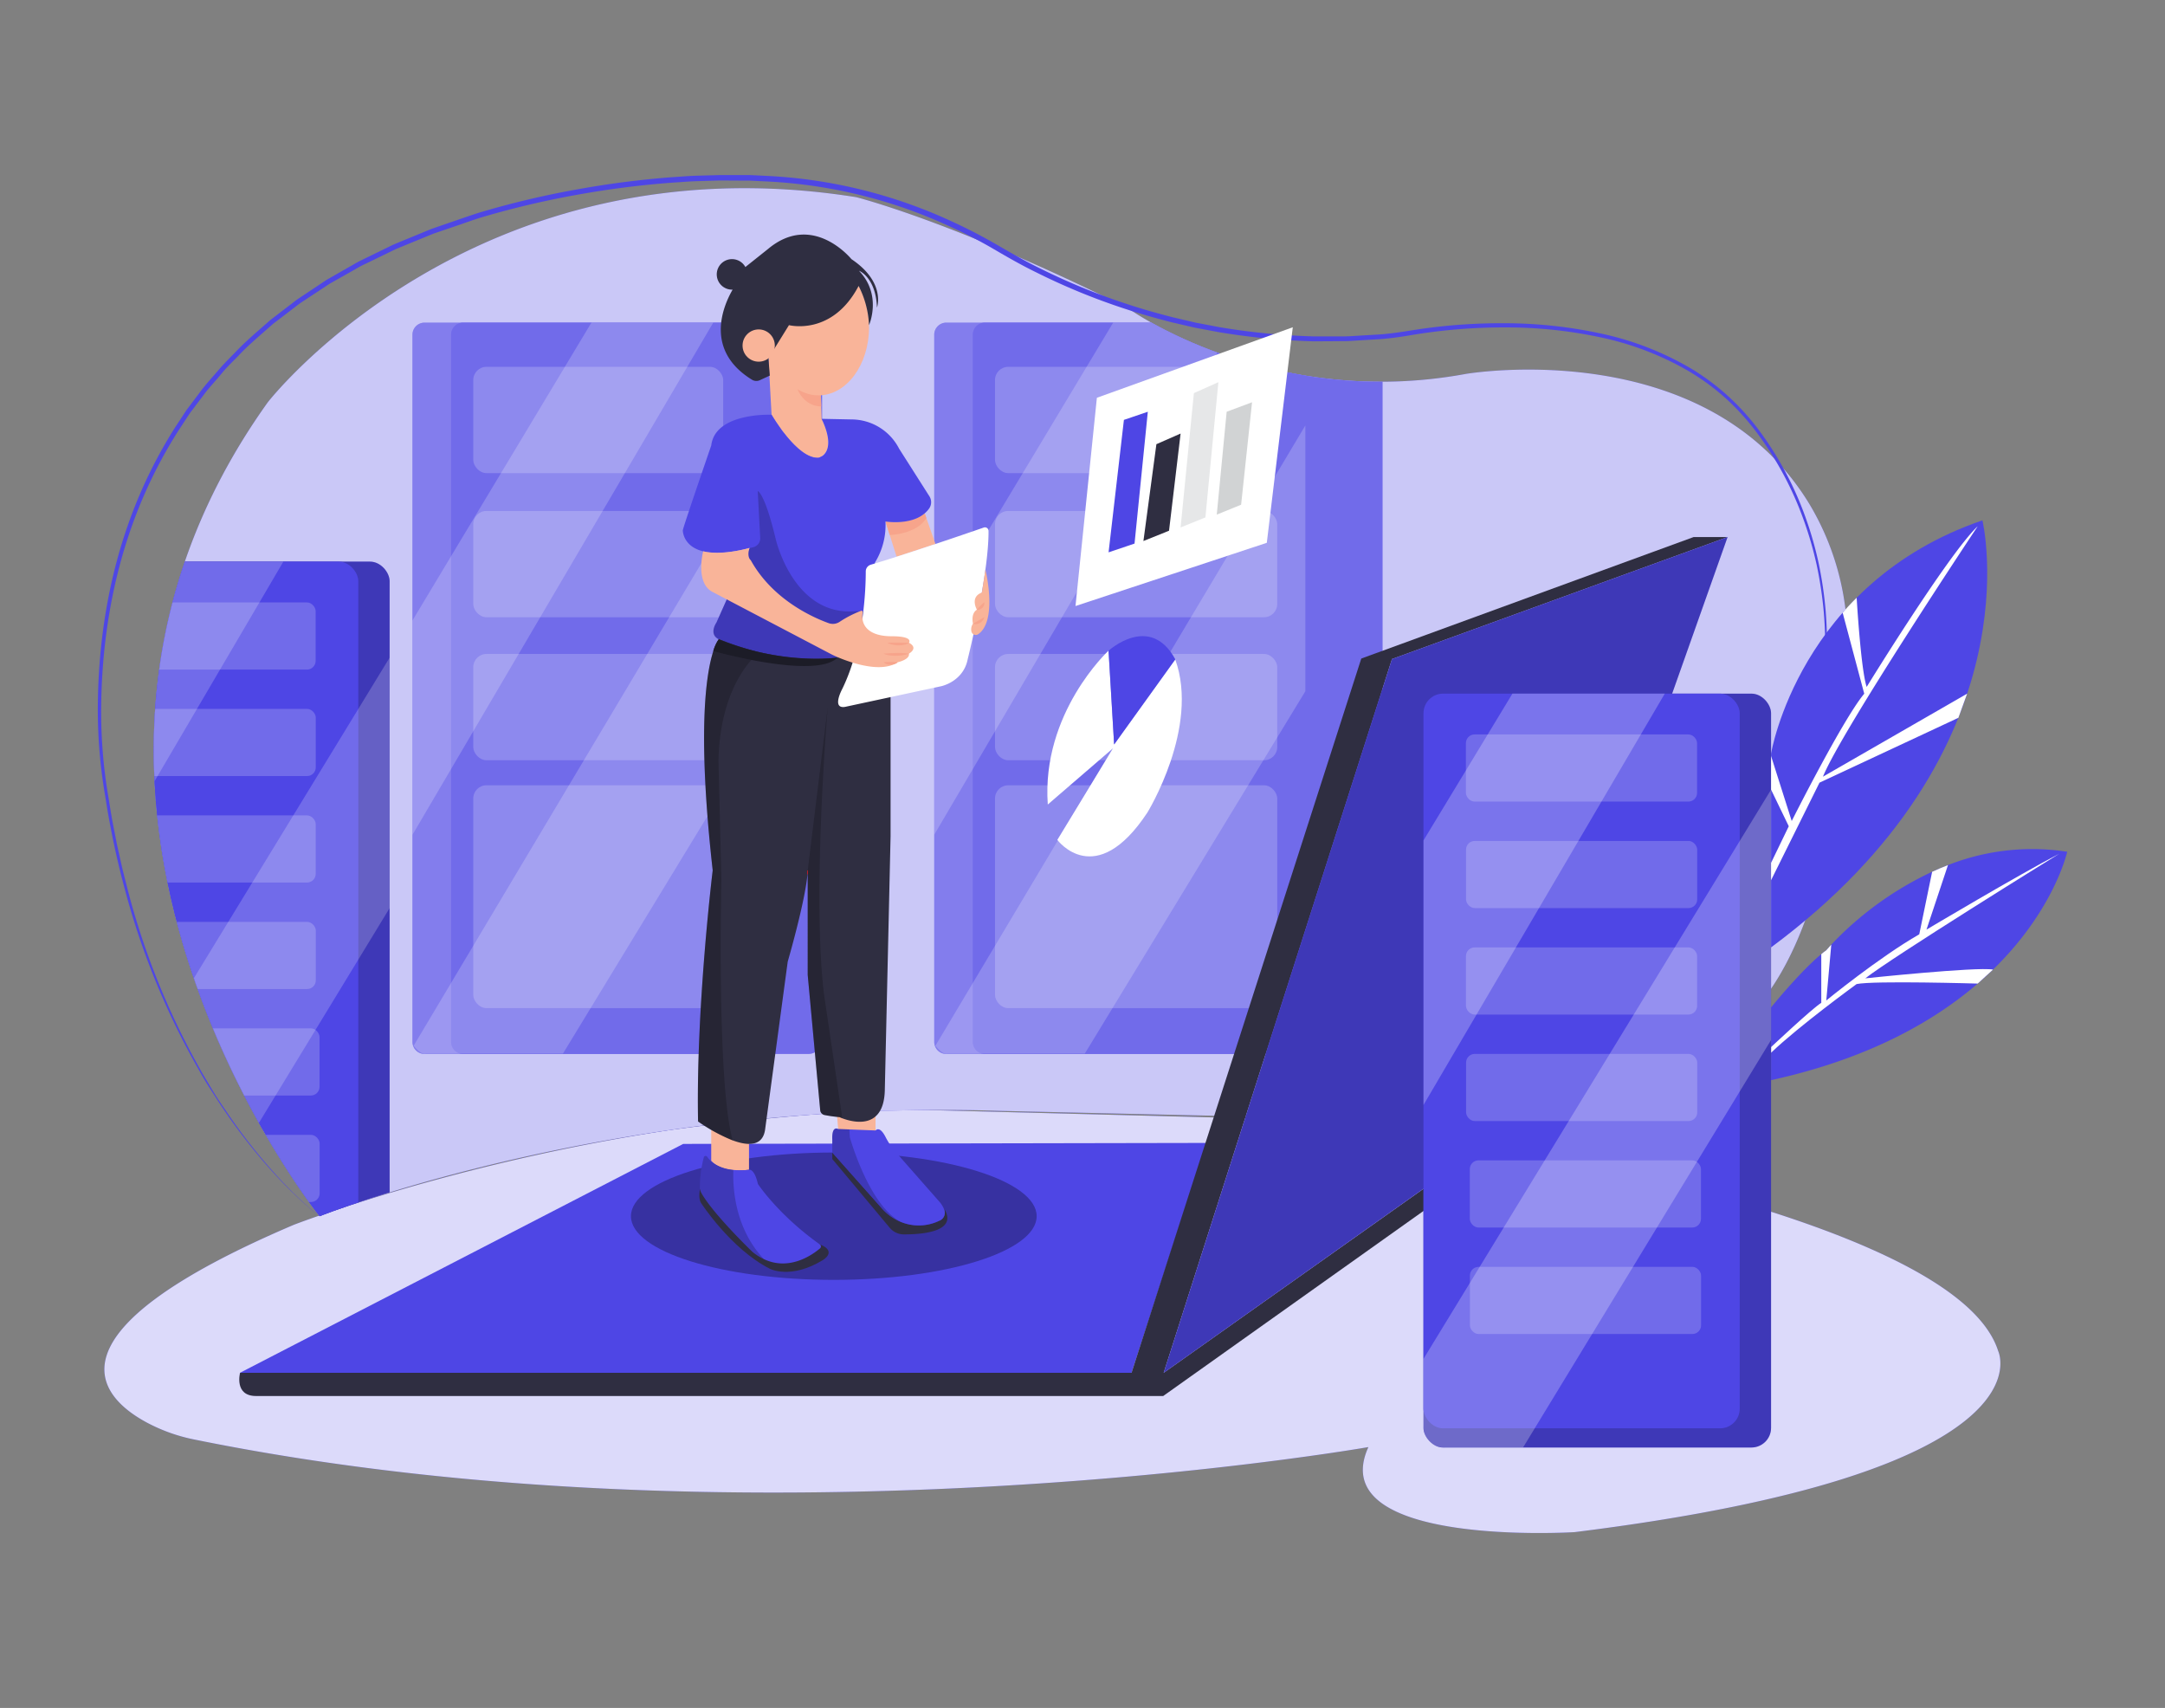 <svg id="ba5ea505-2288-4228-9d1d-362310ee2946" data-name="Layer 1" xmlns="http://www.w3.org/2000/svg" xmlns:xlink="http://www.w3.org/1999/xlink" width="865.76" height="682.89" viewBox="0 0 865.76 682.89"><rect x="0" y="0" width="865.76" height="682.89" fill="#808080" stroke="none"/><defs><clipPath id="f3a3ef72-fffc-474b-858a-4ec4349bcf7e"><path id="bfe8b543-fd0e-4cd7-8333-e4bafa40357a" data-name="SVGID" d="M683.83,417.73c47.91-23.93,54.36-119.21,54.92-159.17a107.12,107.12,0,0,0-14.82-56.41C682.57,133,586.2,149.5,586.2,149.5,507.47,164,451.15,123.29,451.15,123.29,381.56,88.58,342.36,78.83,342.36,78.83c-152.78-24.19-235.26,82-235.26,82C-6.47,319.61,127.82,486.27,127.82,486.27s118.3-47.13,272.3-42.1L612.36,449Z" fill="none"/></clipPath></defs><path d="M77.84,575.59a69.17,69.17,0,0,1-19.05-6.77c-19.6-10.52-42.63-35.93,58.68-79.1,0,0,62.91-24.41,149.57-37.77,0,0,61.63-8.84,103.64-8.13l170.57,4.41s238.91,32.13,257.8,91.95c0,0,23.3,48.48-169.37,72.41,0,0-100.74,6.29-82.48-34C547.2,578.58,303.62,621.44,77.84,575.59Z" fill="#4e46e5"/><path d="M77.84,575.59a69.17,69.17,0,0,1-19.05-6.77c-19.6-10.52-42.63-35.93,58.68-79.1,0,0,62.91-24.41,149.57-37.77,0,0,61.63-8.84,103.64-8.13l170.57,4.41s238.91,32.13,257.8,91.95c0,0,23.3,48.48-169.37,72.41,0,0-100.74,6.29-82.48-34C547.2,578.58,303.62,621.44,77.84,575.59Z" fill="#fff" opacity="0.8"/><path d="M683.83,417.73c47.91-23.93,54.36-119.21,54.92-159.17a107.12,107.12,0,0,0-14.82-56.41C682.57,133,586.2,149.5,586.2,149.5,507.47,164,451.15,123.29,451.15,123.29,381.56,88.58,342.36,78.83,342.36,78.83c-152.78-24.19-235.26,82-235.26,82C-6.47,319.61,127.82,486.27,127.82,486.27s118.3-47.13,272.3-42.1L612.36,449Z" fill="#4e46e5"/><path d="M683.83,417.73c47.91-23.93,54.36-119.21,54.92-159.17a107.12,107.12,0,0,0-14.82-56.41C682.57,133,586.2,149.5,586.2,149.5,507.47,164,451.15,123.29,451.15,123.29,381.56,88.58,342.36,78.83,342.36,78.83c-152.78-24.19-235.26,82-235.26,82C-6.47,319.61,127.82,486.27,127.82,486.27s118.3-47.13,272.3-42.1L612.36,449Z" fill="#fff" opacity="0.7"/><g clip-path="url(#f3a3ef72-fffc-474b-858a-4ec4349bcf7e)"><path d="M378.41,129H521.93a0,0,0,0,1,0,0v286.9a5.51,5.51,0,0,1-5.51,5.51h-138a4.83,4.83,0,0,1-4.83-4.83V133.79A4.83,4.83,0,0,1,378.41,129Z" fill="#4e46e5"/><path d="M378.41,129H521.93a0,0,0,0,1,0,0v286.9a5.51,5.51,0,0,1-5.51,5.51h-138a4.83,4.83,0,0,1-4.83-4.83V133.79A4.83,4.83,0,0,1,378.41,129Z" fill="#fff" opacity="0.3"/><path d="M393.86,129h159a0,0,0,0,1,0,0v286.9a5.51,5.51,0,0,1-5.51,5.51H393.86a4.83,4.83,0,0,1-4.83-4.83V133.79A4.83,4.83,0,0,1,393.86,129Z" fill="#4e46e5"/><path d="M393.86,129h159a0,0,0,0,1,0,0v286.9a5.51,5.51,0,0,1-5.51,5.51H393.86a4.83,4.83,0,0,1-4.83-4.83V133.79A4.83,4.83,0,0,1,393.86,129Z" fill="#fff" opacity="0.2"/><rect x="397.89" y="313.98" width="112.86" height="89.1" rx="5.28" fill="#fff" opacity="0.2"/><polygon points="373.57 248.1 373.57 333.8 493.89 128.96 445.17 128.96 373.57 248.1" fill="#fff" opacity="0.2"/><rect x="397.89" y="204.29" width="112.86" height="42.5" rx="5.28" fill="#fff" opacity="0.2"/><path d="M374.06,418.12,522,170.1V276.38l-88.2,144.89H378.92S377.11,422.11,374.06,418.12Z" fill="#fff" opacity="0.2"/><rect x="397.89" y="146.67" width="99.95" height="42.5" rx="5.28" fill="#fff" opacity="0.2"/><rect x="397.89" y="261.47" width="112.86" height="42.5" rx="5.28" fill="#fff" opacity="0.2"/><rect x="16.82" y="224.55" width="138.99" height="301.42" rx="7.85" fill="#4e46e5"/><rect x="16.82" y="224.55" width="138.99" height="301.42" rx="7.85" opacity="0.2"/><rect x="16.82" y="224.55" width="126.46" height="293.75" rx="7.85" fill="#4e46e5"/><path d="M155.81,262.94l-139,227.62v26.77S16.49,526,25.46,526H56.64l99.17-162.92Z" fill="#fff" opacity="0.2"/><polygon points="113.31 224.55 16.82 389.03 16.82 283.25 52.39 224.55 113.31 224.55" fill="#fff" opacity="0.2"/><rect x="33.78" y="240.87" width="92.44" height="26.85" rx="3.48" fill="#fff" opacity="0.2"/><rect x="33.83" y="283.44" width="92.44" height="26.85" rx="3.48" fill="#fff" opacity="0.2"/><rect x="33.81" y="326.02" width="92.44" height="26.85" rx="3.48" fill="#fff" opacity="0.2"/><rect x="33.85" y="368.6" width="92.44" height="26.85" rx="3.48" fill="#fff" opacity="0.2"/><rect x="35.34" y="411.17" width="92.44" height="26.85" rx="3.48" fill="#fff" opacity="0.2"/><rect x="35.38" y="453.75" width="92.44" height="26.85" rx="3.48" fill="#fff" opacity="0.2"/></g><path d="M127.82,486.27c-2.56-1.91-5-4-7.34-6.16s-4.65-4.38-6.88-6.67c-4.45-4.58-8.67-9.39-12.69-14.37S93.09,449,89.51,443.66c-1.83-2.62-3.51-5.34-5.25-8s-3.38-5.44-4.93-8.24A299.68,299.68,0,0,1,50.2,356.61a339.38,339.38,0,0,1-8-37.52,204.53,204.53,0,0,1-3.06-38.27c.33-25.6,4.54-51.29,13.62-75.32a189.71,189.71,0,0,1,17.13-34.41l2.64-4c.9-1.33,1.7-2.73,2.71-4l5.79-7.7c2-2.5,4.17-4.88,6.25-7.32s4.36-4.71,6.61-7c4.38-4.71,9.37-8.77,14.15-13.06l7.64-5.86c1.29-.95,2.51-2,3.85-2.88l4-2.66,4-2.67,2-1.33c.66-.45,1.34-.88,2.05-1.27l8.35-4.77c1.41-.78,2.77-1.64,4.21-2.34l4.32-2.11,8.65-4.22c2.95-1.26,5.92-2.45,8.89-3.68l4.44-1.83,2.23-.91,2.27-.78L184,87.57c3-1,6.06-2.11,9.15-3a356.1,356.1,0,0,1,37.4-8.8,370.07,370.07,0,0,1,38.11-4.92c3.2-.19,6.39-.49,9.6-.59L287.9,70l9.62,0,2.4,0,2.41.11,4.8.24a198.61,198.61,0,0,1,74.3,18.56c5.84,2.68,11.53,5.67,17.09,8.87s11,6.41,16.74,9.21a257.88,257.88,0,0,0,35.27,14.52c6,2,12.17,3.74,18.34,5.32l9.29,2.18,9.38,1.78a273,273,0,0,0,38,3.72l9.55,0c1.59,0,3.18,0,4.77-.08l4.76-.29,4.77-.28c1.59-.09,3.18-.17,4.75-.35,3.15-.32,6.3-.77,9.44-1.27a225.55,225.55,0,0,1,38.31-3,183.29,183.29,0,0,1,38.22,4.1,120.94,120.94,0,0,1,35.82,13.83,94.42,94.42,0,0,1,15.44,11.5A97.64,97.64,0,0,1,704.11,173,133.5,133.5,0,0,1,722.06,207a143.5,143.5,0,0,1,5.26,18.48,158.44,158.44,0,0,1,2.76,19,168.31,168.31,0,0,1,.41,19.19c-.19,3.2-.29,6.4-.65,9.58s-.56,6.37-1,9.54a288.29,288.29,0,0,1-8.31,37.42c-3.52,12.29-7.64,24.4-12.27,36.31q6.82-17.91,12-36.38a287,287,0,0,0,8-37.43c.45-3.15.68-6.33,1-9.51s.41-6.37.58-9.55a169.28,169.28,0,0,0-.55-19.11,158.45,158.45,0,0,0-2.87-18.88,143.73,143.73,0,0,0-5.35-18.31,133.05,133.05,0,0,0-17.93-33.54,97.56,97.56,0,0,0-12.64-14.18,92.09,92.09,0,0,0-15.3-11.29,119.08,119.08,0,0,0-35.44-13.52,180.43,180.43,0,0,0-37.88-3.91,223.11,223.11,0,0,0-38,3.16c-3.16.53-6.35,1-9.55,1.31-1.6.19-3.2.26-4.8.36l-4.8.29-4.8.29c-1.6.13-3.21.06-4.81.1l-9.62.06a275.62,275.62,0,0,1-38.26-3.7L477.75,131l-9.37-2.18c-6.21-1.6-12.38-3.33-18.47-5.34a259.51,259.51,0,0,1-35.57-14.6c-5.76-2.8-11.35-6-16.86-9.23s-11.15-6.13-16.93-8.77A196.9,196.9,0,0,0,307,72.57l-4.77-.23-2.38-.12-2.38,0-9.55-.06-9.55.29c-3.18.1-6.35.39-9.53.58A366,366,0,0,0,231,77.84a352.82,352.82,0,0,0-37.2,8.7c-3,.87-6.06,1.93-9.07,3l-9.05,3.08-2.26.77-2.21.9-4.42,1.81c-2.94,1.22-5.89,2.4-8.82,3.64l-8.58,4.18L145.06,106c-1.43.7-2.78,1.55-4.17,2.32L132.6,113a23.53,23.53,0,0,0-2,1.25l-2,1.32-4,2.63-4,2.64c-1.33.87-2.54,1.9-3.82,2.85l-7.58,5.79c-4.73,4.24-9.68,8.25-14,12.91-2.22,2.27-4.54,4.45-6.55,6.92s-4.19,4.78-6.19,7.25l-5.74,7.6c-1,1.24-1.8,2.63-2.7,3.94l-2.62,4a187.85,187.85,0,0,0-17.1,34c-9.1,23.78-13.39,49.28-13.81,74.73a202,202,0,0,0,2.89,38.05c.53,3.15,1,6.31,1.57,9.45l1.83,9.39,2.1,9.33c.74,3.1,1.57,6.18,2.34,9.28A299.14,299.14,0,0,0,79.8,427.14c1.53,2.8,3.23,5.5,4.85,8.25s3.38,5.42,5.19,8q5.31,8,11.28,15.47c4,5,8.16,9.84,12.58,14.45,2.21,2.3,4.48,4.55,6.83,6.71A95.59,95.59,0,0,0,127.82,486.27Z" fill="#4e46e5"/><polygon points="273.21 457.37 95.96 548.89 452.49 548.89 482.43 456.98 273.21 457.37" fill="#4e46e5"/><ellipse cx="333.43" cy="486.27" rx="81.12" ry="25.46" opacity="0.3"/><path d="M279.93,475.42s-.8,3.54.38,5.51c0,0,11.88,18.42,27.54,26.36,0,0,8.27,4.41,21.18-3.46,0,0,6-3.46-1.22-6.3l-36.74-13.86Z" fill="#2f2e41"/><path d="M355.76,490.86l-22.94-27.45v-2.59l19.85,22.33A19.75,19.75,0,0,0,367.26,490a18.83,18.83,0,0,0,8.28-1.85,3.38,3.38,0,0,0,2-4.57l.29.14c4.92,8.88-9.48,9.85-16.43,9.83A7.39,7.39,0,0,1,355.76,490.86Z" fill="#2f2e41"/><path d="M284.41,449v15.11s3.78,5.14,15.11,3.6V450.38Z" fill="#f9b499"/><path d="M334.59,444.81l.59,6.59s8.47,9.06,14.94.59V439.87Z" fill="#f9b499"/><path d="M169.76,129H313.28a0,0,0,0,1,0,0v286.9a5.51,5.51,0,0,1-5.51,5.51h-138a4.83,4.83,0,0,1-4.83-4.83V133.79A4.83,4.83,0,0,1,169.76,129Z" fill="#4e46e5"/><path d="M169.76,129H313.28a0,0,0,0,1,0,0v286.9a5.51,5.51,0,0,1-5.51,5.51h-138a4.83,4.83,0,0,1-4.83-4.83V133.79A4.83,4.83,0,0,1,169.76,129Z" fill="#fff" opacity="0.3"/><path d="M185.21,129H328.74a0,0,0,0,1,0,0v286.9a5.51,5.51,0,0,1-5.51,5.51h-138a4.83,4.83,0,0,1-4.83-4.83V133.79A4.83,4.83,0,0,1,185.21,129Z" fill="#4e46e5"/><path d="M185.21,129H328.74a0,0,0,0,1,0,0v286.9a5.51,5.51,0,0,1-5.51,5.51h-138a4.83,4.83,0,0,1-4.83-4.83V133.79A4.83,4.83,0,0,1,185.21,129Z" fill="#fff" opacity="0.2"/><rect x="189.25" y="313.98" width="112.86" height="89.1" rx="5.28" fill="#fff" opacity="0.2"/><polygon points="164.93 248.1 164.93 333.8 285.24 128.96 236.52 128.96 164.93 248.1" fill="#fff" opacity="0.2"/><rect x="189.25" y="204.29" width="112.86" height="42.5" rx="5.28" fill="#fff" opacity="0.2"/><path d="M165.41,418.12l147.9-248V276.38l-88.2,144.89H170.28S168.47,422.11,165.41,418.12Z" fill="#fff" opacity="0.2"/><rect x="189.25" y="146.67" width="99.95" height="42.5" rx="5.28" fill="#fff" opacity="0.2"/><rect x="189.25" y="261.47" width="112.86" height="42.5" rx="5.28" fill="#fff" opacity="0.2"/><path d="M354.09,208.51l4.45,14.08,15.54-5.09-4.3-12.24S364.41,209.91,354.09,208.51Z" fill="#f9b499"/><path d="M354.09,208.51l1.71,5.41s10.62-.22,14.65-6.76l-.67-1.9S365.23,209.79,354.09,208.51Z" fill="#f7a48b"/><path d="M327.33,183c-8.55.58-18.79-17.23-18.79-17.23l-1.41-25.42,2.67-1.58,18.4,16.95.35,11.68C335.16,181.38,327.33,183,327.33,183Z" fill="#f9b499"/><path d="M371.57,203.29c-5.14,7.3-17.48,5.22-17.48,5.22a28.48,28.48,0,0,1-4.16,16.34l-4.64,24.34-3.21,13c-29.63,5.6-54.62-6.57-54.62-6.57-4.16-2.08-.95-6.73-.95-6.73l13.28-29.78c-25.93,6.72-26.74-6.1-26.74-7.05s11.37-33.95,11.37-33.95c1.6-13.3,24.12-12.28,24.12-12.28s10.24,17.81,18.79,17.23c0,0,7.83-1.66,1.22-15.6l11.77.24a21.46,21.46,0,0,1,19.22,11.69l12.13,19.06A4.37,4.37,0,0,1,371.57,203.29Z" fill="#4e46e5"/><path d="M299.79,219.09a13.48,13.48,0,0,0,1.51-.31,3.64,3.64,0,0,0,2.7-3.73l-1-18.71s2.73.48,7.21,19.22c0,0,7.05,30.91,31.87,28.83l4.11.1-4.11,17.68a98,98,0,0,1-54.62-6.57s-4.28-1.49-.95-6.73Z" opacity="0.2"/><path d="M356.13,276.87v57.46l-2.31,101.8c-.5,16.08-13.16,12.44-17,11-.69-.27-1.09-.46-1.09-.46a56.76,56.76,0,0,1-6-.84,2.16,2.16,0,0,1-1.74-1.92l-5-54.12V348c0,.5,0,1-.11,1.58l0,.22C321.78,361.22,315,384.5,315,384.5l-9,66.81c-.83,7.16-6.86,6.91-13,4.65a68.91,68.91,0,0,1-13.85-7.57C278.27,402.88,285,348,285,348c-9-80.22,2.48-92.44,2.48-92.44a119,119,0,0,0,14.89,4.89c32,7.69,46.51-1.71,46.51-1.71Z" fill="#2f2e41"/><path d="M287.31,304.28l1.17,47.55S286.53,433,293,456a68.91,68.91,0,0,1-13.85-7.57C278.27,402.88,285,348,285,348c-9-80.22,2.48-92.44,2.48-92.44a140.22,140.22,0,0,0,14.89,4.89l.72.87S287.89,272.78,287.31,304.28Z" opacity="0.2"/><path d="M322.91,349.62,323,348C323,348.54,323,349.05,322.91,349.62Z" fill="none" stroke="#ed1c24" stroke-miterlimit="10" stroke-width="0.25"/><path d="M336.83,447.1c-.69-.27-1.09-.46-1.09-.46a56.76,56.76,0,0,1-6-.84,2.16,2.16,0,0,1-1.74-1.92l-5-54.12V348l8-65.21c-.27,3.27-6.29,76.32-1.44,115.09Z" opacity="0.2"/><path d="M327.89,499.16c-2.94,2.5-12.13,9.11-22.38,4.3h0a23.13,23.13,0,0,1-4.62-2.95s-15.83-15.2-20.48-23.67a3.85,3.85,0,0,1-.47-1.79,46.21,46.21,0,0,1,1.51-12.33.76.76,0,0,1,1.35-.21c1.21,1.8,4.11,4.63,10.47,5.27a30,30,0,0,0,6.26-.06s2.11-.69,3.55,5.67c0,0,8.12,12.34,24.73,24.14A1,1,0,0,1,327.89,499.16Z" fill="#4e46e5"/><path d="M305.51,503.46h0a23.13,23.13,0,0,1-4.62-2.95s-15.83-15.2-20.48-23.67a3.85,3.85,0,0,1-.47-1.79,46.21,46.21,0,0,1,1.51-12.33.76.76,0,0,1,1.35-.21c1.21,1.8,4.11,4.63,10.47,5.27C293,474.05,293.54,490.85,305.51,503.46Z" opacity="0.2"/><path d="M375.54,488.11a18.89,18.89,0,0,1-15.34.43,20.65,20.65,0,0,1-7.53-5.39l-19.85-22.33V455.6c-.23-5.79,2.35-4.19,2.35-4.19l4.47.17,10.47.41c1.51-1.44,3.06.73,4.07,2.73a29.82,29.82,0,0,0,4.26,6.2l17.09,19.42a10.26,10.26,0,0,1,2,3.2A3.38,3.38,0,0,1,375.54,488.11Z" fill="#4e46e5"/><path d="M360.2,488.54a20.65,20.65,0,0,1-7.53-5.39l-19.85-22.33V455.6c-.23-5.79,2.35-4.19,2.35-4.19l4.47.17.2,3.12S347.34,481.78,360.2,488.54Z" opacity="0.2"/><path d="M96,548.89s-2.48,9.28,6.41,9.28H465.15l166.42-118.3L626,435.11,465.34,548.89l91.3-285.39,134.2-48.78H677.29L544.36,263.31,452.49,548.89Z" fill="#2f2e41"/><polygon points="430.08 242.31 438.63 159.04 516.97 130.85 506.58 217.03 430.08 242.31" fill="#fff"/><polygon points="443.31 220.84 449.44 167.88 459 164.63 453.69 217.34 443.31 220.84" fill="#4e46e5"/><polygon points="462.43 177.6 472.11 173.35 467.48 212.2 457.24 216.32 462.43 177.6" fill="#2f2e41"/><polygon points="477.42 157.18 472.11 210.89 482.03 206.88 487.22 152.81 477.42 157.18" fill="#e6e7e8"/><polygon points="490.53 164.63 486.57 205.76 496.31 201.8 500.68 160.84 490.53 164.63" fill="#d1d3d4"/><path d="M826.65,340.56s-5.08,23.21-29.66,47.11l-.07.06c-1.89,1.85-3.92,3.7-6.06,5.54-17.78,15.32-44.06,30.17-82.64,38.62V402.81s11.4-14.1,20.08-21.31h0c.67-.56,1.33-1.08,2-1.54,0,0,.7-.84,2-2.26a133,133,0,0,1,40.3-29.12q3.07-1.43,6.33-2.67A91.76,91.76,0,0,1,826.65,340.56Z" fill="#4e46e5"/><path d="M797,387.67l-.07.06-6.06,5.54s-41.4-1.24-48.43.19c0,0-23,16.71-34.21,27.46v-2.25s16.3-15.35,20.08-17.71V381.49c.67-.56,1.33-1.08,2-1.54,0,0,.7-.84,2-2.26l-2,22.33s21.08-17.24,37.18-26.45l5.15-25q3.07-1.43,6.33-2.67l-8.59,25.79s36.75-21.87,53.17-30.39c-3,1.83-66.72,41.32-77.64,49.87C745.86,391.17,790.34,386.48,797,387.67Z" fill="#fff"/><path d="M328.2,155.76l.2,6.73s-6.35.47-9.53-6.91Z" fill="#f7a48b"/><ellipse cx="327.33" cy="130.85" rx="20.19" ry="27.23" fill="#f9b499"/><path d="M350.69,123s3.7-10.09-10.21-19.39c0,0-15.41-19.06-33.34-4.07l-9,7.17-.05.1a6.1,6.1,0,1,0-5.36,9h.23c-3.67,6.35-11.49,24.17,7.73,36a3.36,3.36,0,0,0,3.15.21l4-1.85-.55-6.92L315.5,130s17.25,4.51,27.85-15.67A37.9,37.9,0,0,1,347.51,130s5.36-12-4-21.73C343.52,108.24,350.26,110.85,350.69,123Z" fill="#2f2e41"/><circle cx="303.39" cy="138.16" r="6.45" fill="#f9b499"/><path d="M287.46,255.6a14.56,14.56,0,0,0-2.22,4.74s40.91,11.47,49.66,2.6C334.9,262.94,312.64,266.07,287.46,255.6Z" fill="#2f2e41"/><path d="M287.46,255.6a14.56,14.56,0,0,0-2.22,4.74s40.91,11.47,49.66,2.6C334.9,262.94,312.64,266.07,287.46,255.6Z" opacity="0.4"/><path d="M348.21,225.79a2.79,2.79,0,0,0-2,2.68c0,6.86-.7,29.21-9.41,47,0,0-4.35,8,1.08,7.17l38.46-8.26s8.91-1.79,10.65-10.89c0,0,8.45-33.6,8.31-51.23a1.42,1.42,0,0,0-1.9-1.33C386.57,213.3,362.31,221.62,348.21,225.79Z" fill="#fff"/><path d="M394.06,227.7s5,20.37-2.85,25.85a1.77,1.77,0,0,1-2.77-1.19,4,4,0,0,1,.64-3s-1-4,1.57-5.58c0,0-2.95-5.08,2-6.86Z" fill="#f9b499"/><path d="M390.65,243.83a12.49,12.49,0,0,1,1.4-1.62l.72-.68c.25-.23.49-.48.83-.75a2.48,2.48,0,0,1-.77,2.22A2.74,2.74,0,0,1,390.65,243.83Z" fill="#f7a48b"/><path d="M389.08,249.41c.83-.52,1.55-.89,2.26-1.32.36-.2.71-.41,1.07-.63a11.75,11.75,0,0,1,1.19-.67,3.44,3.44,0,0,1-1.71,2.26,4.09,4.09,0,0,1-1.36.48A2.76,2.76,0,0,1,389.08,249.41Z" fill="#f7a48b"/><path d="M281.2,220.42s-3.41,12.91,4,16.39l47.65,25s17.6,8.69,26.07,3c0,0,5-1.08,4.56-3.47,0,0,4-2.17,0-4.35,0,0,2.14-2.6-7-2.6-8.67,0-12.48-4-11.48-9.6a.51.51,0,0,0-.7-.55,43.5,43.5,0,0,0-8.41,4.3,4.91,4.91,0,0,1-4.48.63c-6.36-2.29-22.45-9.4-31.2-25.2,0,0-1.66-1.11-.51-4.9C299.79,219.09,288.82,222.29,281.2,220.42Z" fill="#f9b499"/><path d="M363.55,257a5.65,5.65,0,0,1-2.12.84,11.34,11.34,0,0,1-2.25.19,10.33,10.33,0,0,1-4.35-1,18.7,18.7,0,0,1,2.22-.1c.73,0,1.44,0,2.16,0C360.65,257,362,257,363.55,257Z" fill="#f7a48b"/><path d="M363.52,261.36a16.8,16.8,0,0,1-5.1.83,17.18,17.18,0,0,1-2.58-.15,8.63,8.63,0,0,1-2.53-.68c1.74-.15,3.4-.23,5.09-.27A30.53,30.53,0,0,1,363.52,261.36Z" fill="#f7a48b"/><path d="M359,264.83a3.52,3.52,0,0,1-1.35.71,5.19,5.19,0,0,1-1.47.23,4.21,4.21,0,0,1-2.83-.94,21.62,21.62,0,0,1,2.82-.16A18.74,18.74,0,0,1,359,264.83Z" fill="#f7a48b"/><polygon points="556.64 263.5 465.34 548.89 625.95 435.11 653.84 319.21 690.84 214.72 556.64 263.5" fill="#4e46e5"/><polygon points="556.64 263.5 465.34 548.89 625.95 435.11 653.84 319.21 690.84 214.72 556.64 263.5" opacity="0.2"/><rect x="569.24" y="277.34" width="138.99" height="301.42" rx="7.85" fill="#4e46e5"/><rect x="569.24" y="277.34" width="138.99" height="301.42" rx="7.85" opacity="0.2"/><rect x="569.24" y="277.34" width="126.46" height="293.75" rx="7.85" fill="#4e46e5"/><path d="M708.23,315.73l-139,227.61v26.77s-.33,8.65,8.64,8.65h31.18l99.17-162.92Z" fill="#fff" opacity="0.25"/><polygon points="665.73 277.33 569.24 441.81 569.24 336.03 604.81 277.33 665.73 277.33" fill="#fff" opacity="0.25"/><rect x="586.2" y="293.65" width="92.44" height="26.85" rx="3.48" fill="#fff" opacity="0.2"/><rect x="586.25" y="336.23" width="92.44" height="26.85" rx="3.48" fill="#fff" opacity="0.2"/><rect x="586.22" y="378.8" width="92.44" height="26.85" rx="3.48" fill="#fff" opacity="0.2"/><rect x="586.27" y="421.38" width="92.44" height="26.85" rx="3.48" fill="#fff" opacity="0.2"/><rect x="587.76" y="463.95" width="92.44" height="26.85" rx="3.48" fill="#fff" opacity="0.2"/><rect x="587.8" y="506.53" width="92.44" height="26.85" rx="3.48" fill="#fff" opacity="0.2"/><path d="M445.1,299.17l-22.28,36.64s15.21,20.58,36-10.92c0,0,21-34,11.14-61.25l-24.43,34-2.23-37.49S416.39,285,419,321.67Z" fill="#fff"/><path d="M445.53,297.67l-2.23-37.49S459.89,245,470,263.64Z" fill="#4e46e5"/><path d="M708.23,301.29s11.33-68.2,84.52-93.23c0,0,22.2,91.68-84.52,170.74Z" fill="#4e46e5"/><path d="M742.46,239s1.65,28.57,4,35.65c0,0,32.82-53.36,44.39-64.22,0,0-54.55,81.93-61.87,100.11l57.66-33.19L783.14,287l-55.55,25.94-19.36,39V345l7.08-14.64-7.08-14.64V302.27l8.26,26s20.53-40.84,29-50.9L736.86,245A81,81,0,0,1,742.46,239Z" fill="#fff"/></svg>